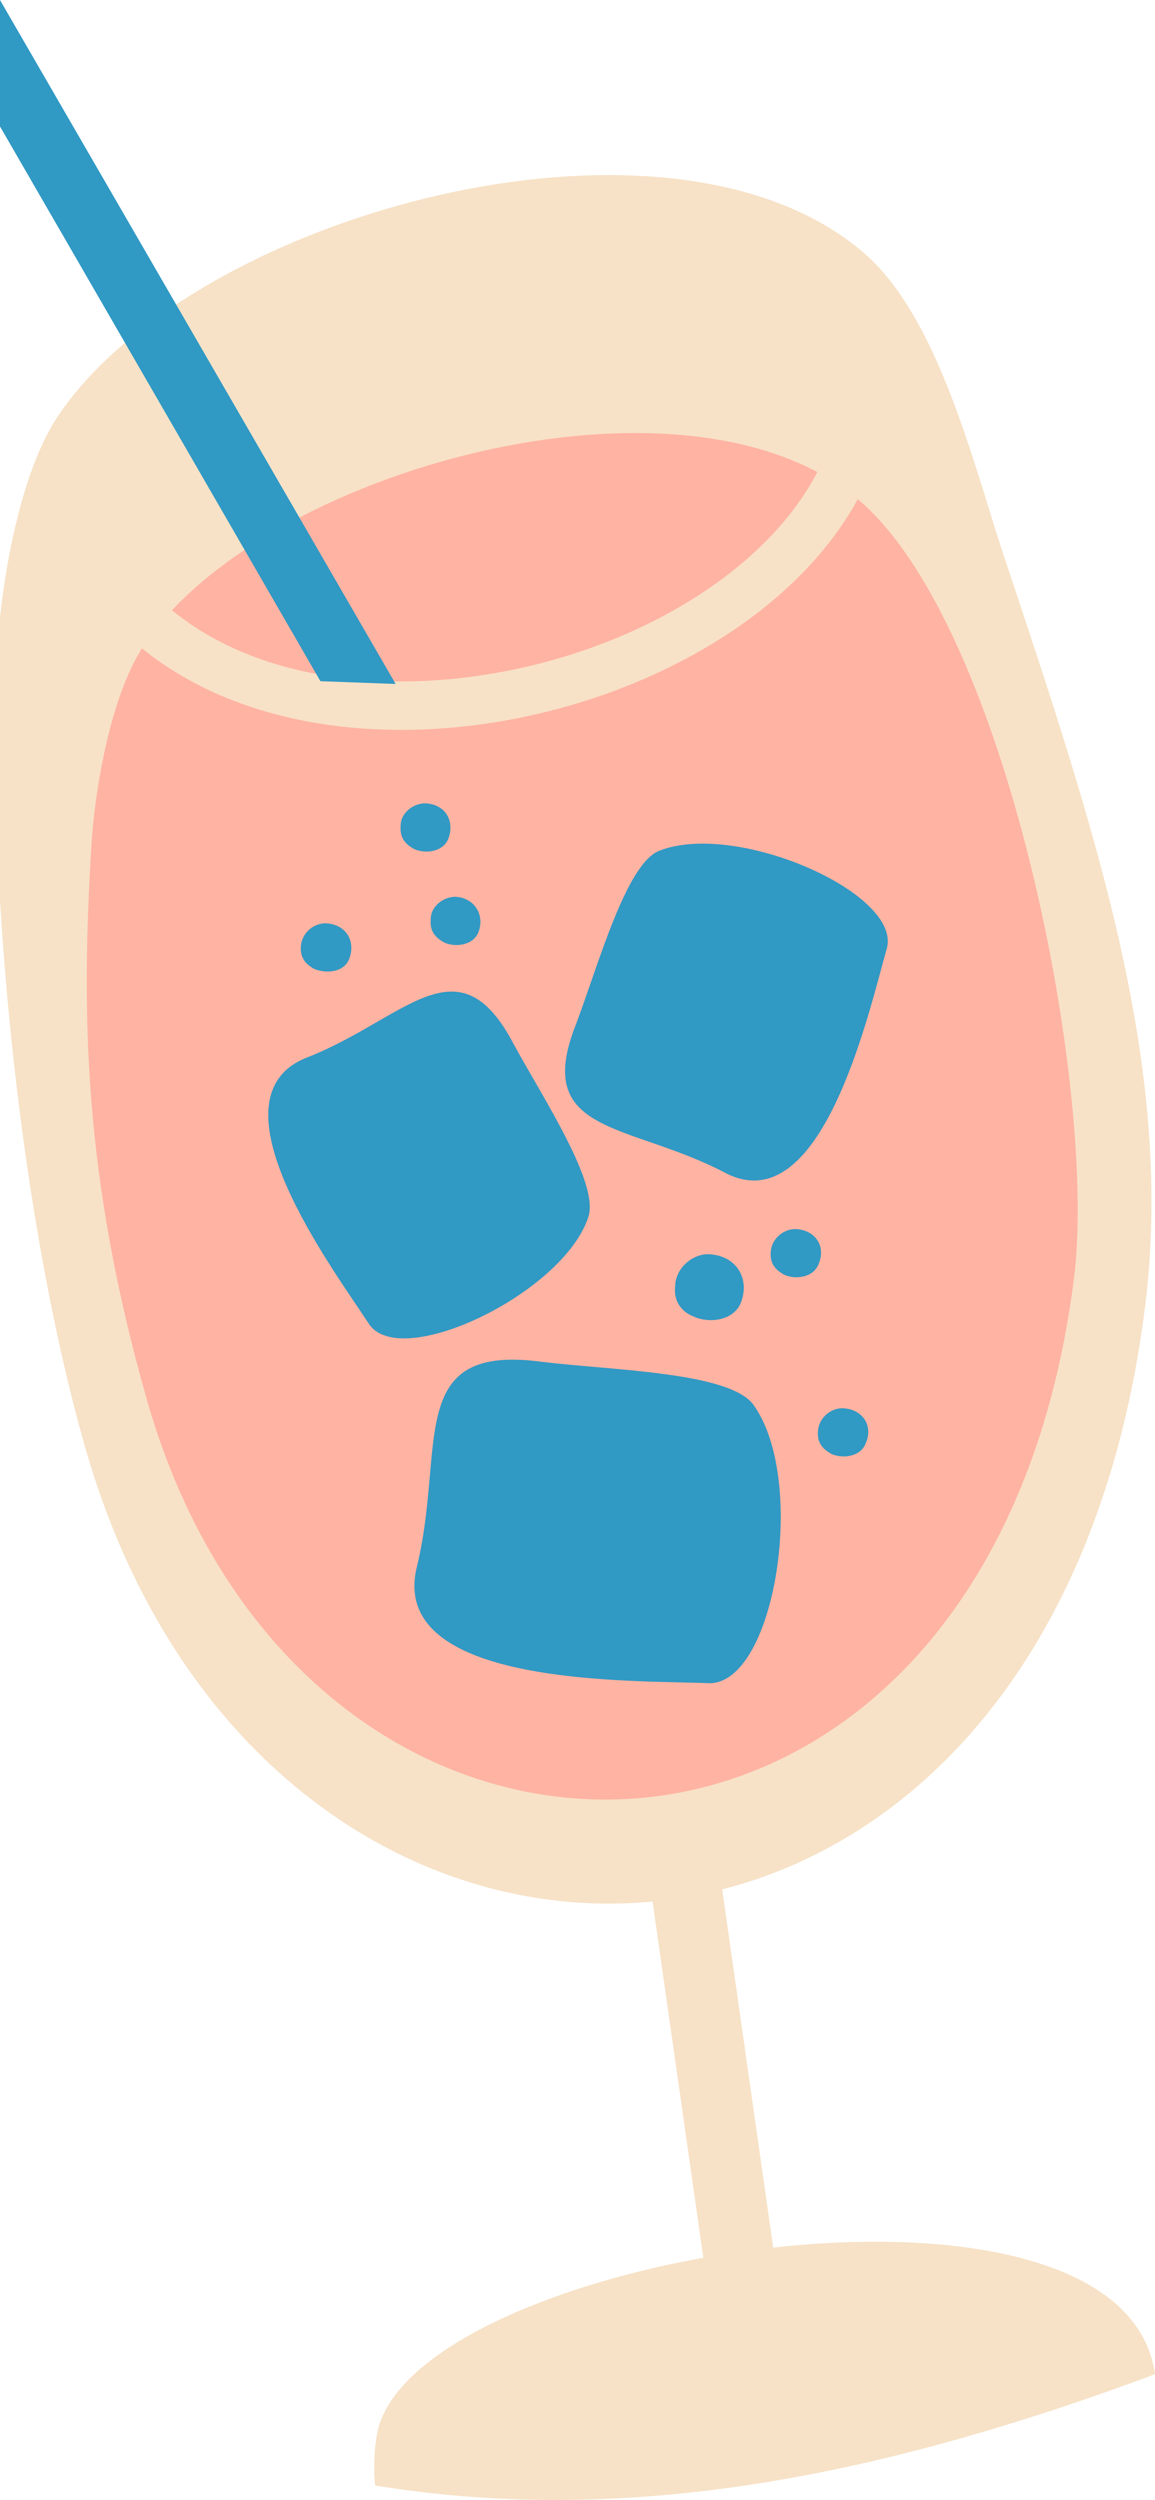 <svg xmlns="http://www.w3.org/2000/svg" viewBox="0 0 1080 2335.782" style=""><g><g data-name="Слой 2"><g data-name="Слой 1"><path d="M352.12 2276.54a186.47 186.47 0 0 0-1.44 45.71C598 2362.8 839.92 2307.58 1080 2218.31c-15.31-108.75-185.17-137.38-357-118.3l-47.69-334.7c188.07-48 355.15-226.37 395.24-543.14 28.25-223.63-45.3-443.17-131.24-700.86-28.12-84.24-61.39-224.48-131.21-284.75C623.41 77.18 176.52 201.69 52.83 390.9 23.07 436.48 6.3 516.83 0 577.28V841c9.87 165.18 35.68 356.71 79.37 510.42 85.46 300.5 313.82 446 530.81 425.25l47.44 332.83c-154.31 27.87-294.22 91.62-305.5 167.04z" fill="#f7e2c7"></path><path d="M1004.23 1194.58c-78.78 622.78-718.78 634.34-866.94 113.06C78 1099.26 75.87 948.4 85.46 790.07c3.23-53.56 18.16-139.73 48.1-185.56C241.73 439 642.54 328.69 804.07 468.1c138.58 119.63 222.17 552.45 200.16 726.48z" fill="#ffb3a3"></path><path d="M788.29 351.78c-2 68.87-40 129.6-97.51 177-53.86 44.44-124.59 77.22-199.19 94.36s-152.69 18.71-221.31.86C197.27 604.88 135 563.48 99.94 495l-40.31 20.6C101.19 596.73 174 645.53 259 667.73c75.8 19.79 161.38 18.24 242.62-.45s158.54-54.65 217.9-103.61c67.15-55.39 111.61-127.5 114-210.66z" fill="#f7e2c7"></path><path d="M306.1 862.79c-11.36-1.09-24 7.91-24.75 21.68-.94 12.58 7.17 17.79 12.48 20.85 11.83 4.8 27.74 2.85 32.54-9 6.63-16.94-2.69-32-20.27-33.56zm232.83 93.32C497 1060.68 587.59 1048.35 678 1095.74S812.49 945 829 887c16.09-51.65-140.44-120.77-212.8-92-30.8 12.47-56.65 106.42-77.29 161.16zm-58.53 19.61c27.28 50.13 80.66 130.64 69.58 161.78-23.64 71.3-177.53 144.85-205.61 98.54-32.24-49.48-152.65-210-57.76-247.79 92.64-36.17 141.83-111.83 193.79-12.53zm25.15 296.53c-127.69-16.69-88.44 80.47-115.83 192-27.22 112.71 204.48 105.48 272 108.39 62.65 3.51 93.77-189.26 42.79-260.11-22.47-30.84-133.33-32.15-199-40.28zM664.9 1172c-15.14-1.9-33.4 11.53-33.61 30.16-1.75 16.42 9.31 25 17.08 27.78 14.52 6.91 37.79 4.07 44.46-12.91 8.47-22.15-4-43-27.93-45zm80.47-23.58c-11.31-1.06-23.94 8-24.7 21.68-.94 12.58 7.15 17.78 12.48 20.88 10.55 4.88 27.74 2.77 32.36-10.19 6.78-15.79-2.52-30.81-20.14-32.37zm44.15 167.42c-11.33-1.1-23.94 7.91-24.7 21.68-1 12.51 7.15 17.78 12.47 20.85 10.57 4.89 27.74 2.8 32.35-10.17 6.81-15.78-2.51-30.81-20.12-32.36zM427.44 838c-11.31-1.07-25.15 8.06-24.7 21.68-1 12.56 7.15 17.77 12.48 20.88 10.61 4.91 27.73 2.81 32.39-10.22 5.5-15.61-3.75-30.6-20.17-32.34zm-28.14-87.3c-11.31-1.11-25.13 8-24.68 21.69-.95 12.52 7.1 17.77 12.51 20.83 10.52 4.91 27.73 2.81 32.29-10.17 5.58-15.63-2.49-30.8-20.12-32.35z" fill="#3099c4"></path><path fill="#3099c4" d="M0 0l369.94 639.06-70.31-2.59L0 118.16V0z"></path></g></g></g></svg>